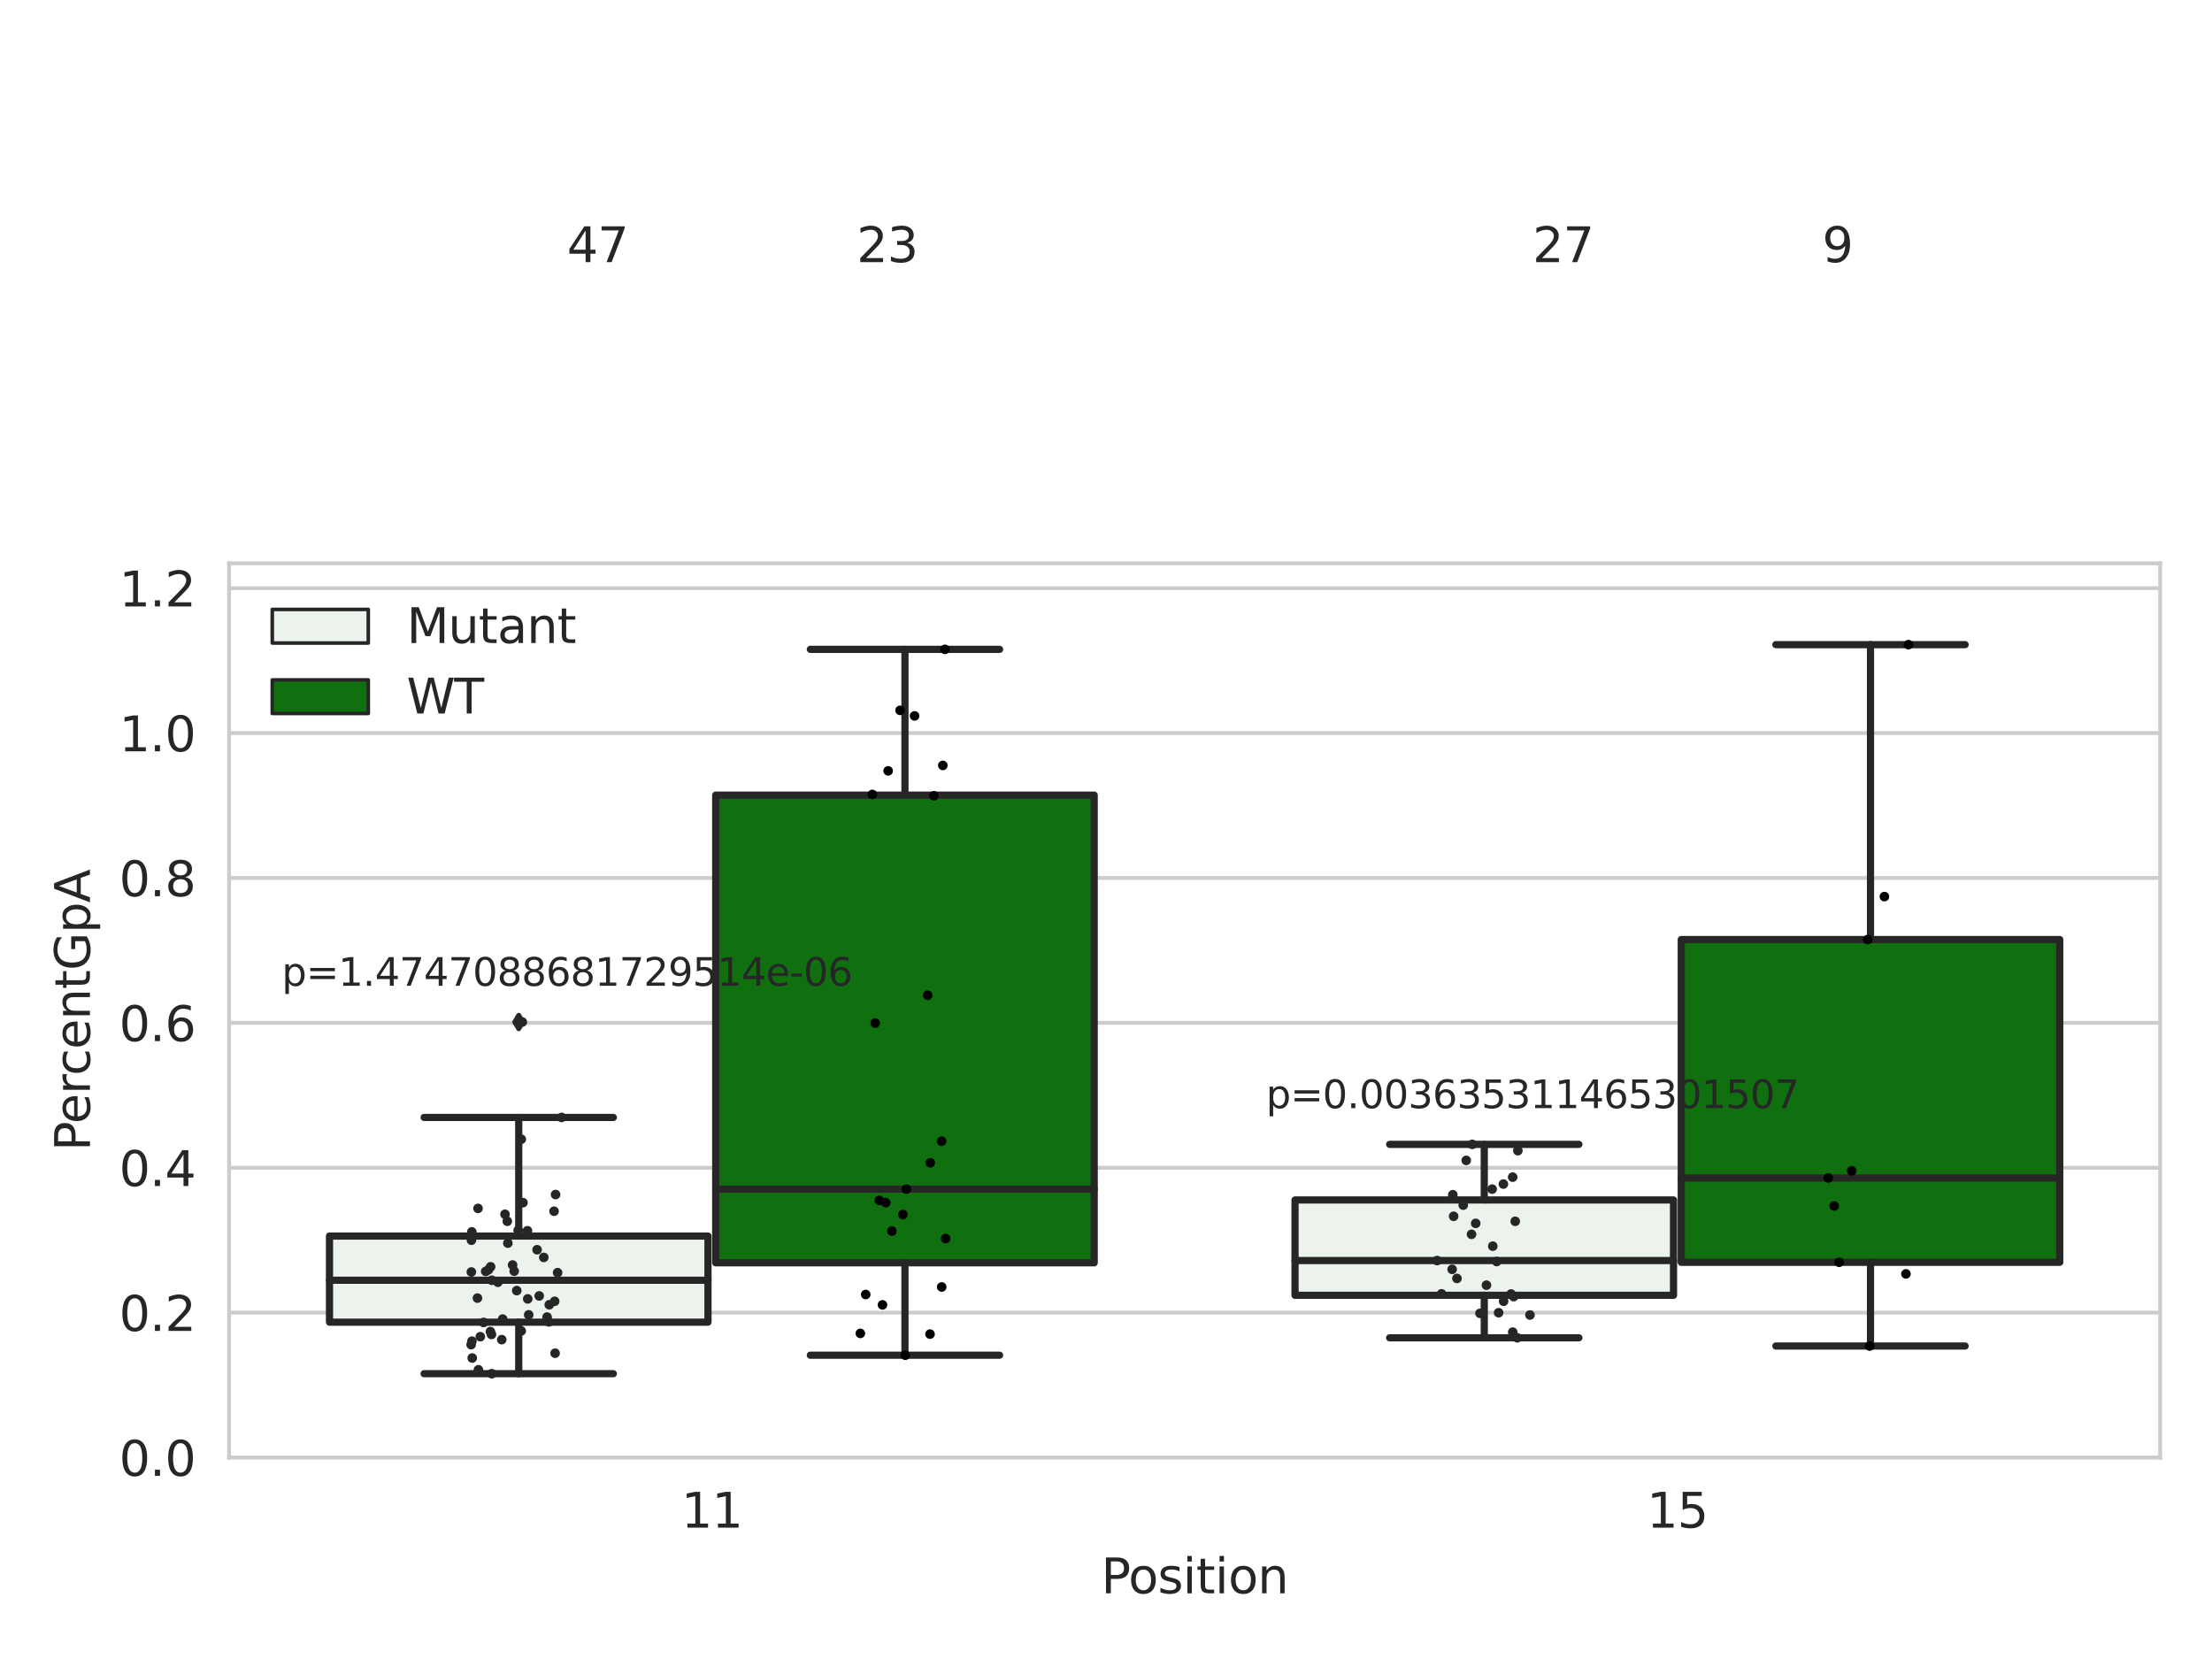 <?xml version="1.0" encoding="utf-8" standalone="no"?>
<!DOCTYPE svg PUBLIC "-//W3C//DTD SVG 1.1//EN"
  "http://www.w3.org/Graphics/SVG/1.1/DTD/svg11.dtd">
<svg xmlns:xlink="http://www.w3.org/1999/xlink" width="460.8pt" height="345.6pt" viewBox="0 0 460.8 345.6" xmlns="http://www.w3.org/2000/svg" version="1.1">
 <defs>
  <style type="text/css">*{stroke-linejoin: round; stroke-linecap: butt}</style>
 </defs>
 <g id="figure_1">
  <g id="patch_1">
   <path d="M 0 345.6 
L 460.8 345.6 
L 460.8 0 
L 0 0 
z
" style="fill: #ffffff"/>
  </g>
  <g id="axes_1">
   <g id="patch_2">
    <path d="M 47.72 303.64 
L 450 303.64 
L 450 117.356 
L 47.72 117.356 
z
" style="fill: #ffffff"/>
   </g>
   <g id="matplotlib.axis_1">
    <g id="xtick_1">
     <g id="text_1">
      <!-- 11 -->
      <g style="fill: #262626" transform="translate(141.928 318.238) scale(0.1 -0.1)">
       <defs>
        <path id="DejaVuSans-31" d="M 794 531 
L 1825 531 
L 1825 4091 
L 703 3866 
L 703 4441 
L 1819 4666 
L 2450 4666 
L 2450 531 
L 3481 531 
L 3481 0 
L 794 0 
L 794 531 
z
" transform="scale(0.016)"/>
       </defs>
       <use xlink:href="#DejaVuSans-31"/>
       <use xlink:href="#DejaVuSans-31" x="63.623"/>
      </g>
     </g>
    </g>
    <g id="xtick_2">
     <g id="text_2">
      <!-- 15 -->
      <g style="fill: #262626" transform="translate(343.067 318.238) scale(0.1 -0.1)">
       <defs>
        <path id="DejaVuSans-35" d="M 691 4666 
L 3169 4666 
L 3169 4134 
L 1269 4134 
L 1269 2991 
Q 1406 3038 1543 3061 
Q 1681 3084 1819 3084 
Q 2600 3084 3056 2656 
Q 3513 2228 3513 1497 
Q 3513 744 3044 326 
Q 2575 -91 1722 -91 
Q 1428 -91 1123 -41 
Q 819 9 494 109 
L 494 744 
Q 775 591 1075 516 
Q 1375 441 1709 441 
Q 2250 441 2565 725 
Q 2881 1009 2881 1497 
Q 2881 1984 2565 2268 
Q 2250 2553 1709 2553 
Q 1456 2553 1204 2497 
Q 953 2441 691 2322 
L 691 4666 
z
" transform="scale(0.016)"/>
       </defs>
       <use xlink:href="#DejaVuSans-31"/>
       <use xlink:href="#DejaVuSans-35" x="63.623"/>
      </g>
     </g>
    </g>
    <g id="text_3">
     <!-- Position -->
     <g style="fill: #262626" transform="translate(229.396 331.917) scale(0.1 -0.1)">
      <defs>
       <path id="DejaVuSans-50" d="M 1259 4147 
L 1259 2394 
L 2053 2394 
Q 2494 2394 2734 2622 
Q 2975 2850 2975 3272 
Q 2975 3691 2734 3919 
Q 2494 4147 2053 4147 
L 1259 4147 
z
M 628 4666 
L 2053 4666 
Q 2838 4666 3239 4311 
Q 3641 3956 3641 3272 
Q 3641 2581 3239 2228 
Q 2838 1875 2053 1875 
L 1259 1875 
L 1259 0 
L 628 0 
L 628 4666 
z
" transform="scale(0.016)"/>
       <path id="DejaVuSans-6f" d="M 1959 3097 
Q 1497 3097 1228 2736 
Q 959 2375 959 1747 
Q 959 1119 1226 758 
Q 1494 397 1959 397 
Q 2419 397 2687 759 
Q 2956 1122 2956 1747 
Q 2956 2369 2687 2733 
Q 2419 3097 1959 3097 
z
M 1959 3584 
Q 2709 3584 3137 3096 
Q 3566 2609 3566 1747 
Q 3566 888 3137 398 
Q 2709 -91 1959 -91 
Q 1206 -91 779 398 
Q 353 888 353 1747 
Q 353 2609 779 3096 
Q 1206 3584 1959 3584 
z
" transform="scale(0.016)"/>
       <path id="DejaVuSans-73" d="M 2834 3397 
L 2834 2853 
Q 2591 2978 2328 3040 
Q 2066 3103 1784 3103 
Q 1356 3103 1142 2972 
Q 928 2841 928 2578 
Q 928 2378 1081 2264 
Q 1234 2150 1697 2047 
L 1894 2003 
Q 2506 1872 2764 1633 
Q 3022 1394 3022 966 
Q 3022 478 2636 193 
Q 2250 -91 1575 -91 
Q 1294 -91 989 -36 
Q 684 19 347 128 
L 347 722 
Q 666 556 975 473 
Q 1284 391 1588 391 
Q 1994 391 2212 530 
Q 2431 669 2431 922 
Q 2431 1156 2273 1281 
Q 2116 1406 1581 1522 
L 1381 1569 
Q 847 1681 609 1914 
Q 372 2147 372 2553 
Q 372 3047 722 3315 
Q 1072 3584 1716 3584 
Q 2034 3584 2315 3537 
Q 2597 3491 2834 3397 
z
" transform="scale(0.016)"/>
       <path id="DejaVuSans-69" d="M 603 3500 
L 1178 3500 
L 1178 0 
L 603 0 
L 603 3500 
z
M 603 4863 
L 1178 4863 
L 1178 4134 
L 603 4134 
L 603 4863 
z
" transform="scale(0.016)"/>
       <path id="DejaVuSans-74" d="M 1172 4494 
L 1172 3500 
L 2356 3500 
L 2356 3053 
L 1172 3053 
L 1172 1153 
Q 1172 725 1289 603 
Q 1406 481 1766 481 
L 2356 481 
L 2356 0 
L 1766 0 
Q 1100 0 847 248 
Q 594 497 594 1153 
L 594 3053 
L 172 3053 
L 172 3500 
L 594 3500 
L 594 4494 
L 1172 4494 
z
" transform="scale(0.016)"/>
       <path id="DejaVuSans-6e" d="M 3513 2113 
L 3513 0 
L 2938 0 
L 2938 2094 
Q 2938 2591 2744 2837 
Q 2550 3084 2163 3084 
Q 1697 3084 1428 2787 
Q 1159 2491 1159 1978 
L 1159 0 
L 581 0 
L 581 3500 
L 1159 3500 
L 1159 2956 
Q 1366 3272 1645 3428 
Q 1925 3584 2291 3584 
Q 2894 3584 3203 3211 
Q 3513 2838 3513 2113 
z
" transform="scale(0.016)"/>
      </defs>
      <use xlink:href="#DejaVuSans-50"/>
      <use xlink:href="#DejaVuSans-6f" x="56.678"/>
      <use xlink:href="#DejaVuSans-73" x="117.859"/>
      <use xlink:href="#DejaVuSans-69" x="169.959"/>
      <use xlink:href="#DejaVuSans-74" x="197.742"/>
      <use xlink:href="#DejaVuSans-69" x="236.951"/>
      <use xlink:href="#DejaVuSans-6f" x="264.734"/>
      <use xlink:href="#DejaVuSans-6e" x="325.916"/>
     </g>
    </g>
   </g>
   <g id="matplotlib.axis_2">
    <g id="ytick_1">
     <g id="line2d_1">
      <path d="M 47.72 303.64 
L 450 303.64 
" clip-path="url(#p58e754c01a)" style="fill: none; stroke: #cccccc; stroke-width: 0.8; stroke-linecap: round"/>
     </g>
     <g id="text_4">
      <!-- 0.0 -->
      <g style="fill: #262626" transform="translate(24.817 307.439) scale(0.1 -0.1)">
       <defs>
        <path id="DejaVuSans-30" d="M 2034 4250 
Q 1547 4250 1301 3770 
Q 1056 3291 1056 2328 
Q 1056 1369 1301 889 
Q 1547 409 2034 409 
Q 2525 409 2770 889 
Q 3016 1369 3016 2328 
Q 3016 3291 2770 3770 
Q 2525 4250 2034 4250 
z
M 2034 4750 
Q 2819 4750 3233 4129 
Q 3647 3509 3647 2328 
Q 3647 1150 3233 529 
Q 2819 -91 2034 -91 
Q 1250 -91 836 529 
Q 422 1150 422 2328 
Q 422 3509 836 4129 
Q 1250 4750 2034 4750 
z
" transform="scale(0.016)"/>
        <path id="DejaVuSans-2e" d="M 684 794 
L 1344 794 
L 1344 0 
L 684 0 
L 684 794 
z
" transform="scale(0.016)"/>
       </defs>
       <use xlink:href="#DejaVuSans-30"/>
       <use xlink:href="#DejaVuSans-2e" x="63.623"/>
       <use xlink:href="#DejaVuSans-30" x="95.41"/>
      </g>
     </g>
    </g>
    <g id="ytick_2">
     <g id="line2d_2">
      <path d="M 47.72 273.455 
L 450 273.455 
" clip-path="url(#p58e754c01a)" style="fill: none; stroke: #cccccc; stroke-width: 0.8; stroke-linecap: round"/>
     </g>
     <g id="text_5">
      <!-- 0.2 -->
      <g style="fill: #262626" transform="translate(24.817 277.254) scale(0.1 -0.1)">
       <defs>
        <path id="DejaVuSans-32" d="M 1228 531 
L 3431 531 
L 3431 0 
L 469 0 
L 469 531 
Q 828 903 1448 1529 
Q 2069 2156 2228 2338 
Q 2531 2678 2651 2914 
Q 2772 3150 2772 3378 
Q 2772 3750 2511 3984 
Q 2250 4219 1831 4219 
Q 1534 4219 1204 4116 
Q 875 4013 500 3803 
L 500 4441 
Q 881 4594 1212 4672 
Q 1544 4750 1819 4750 
Q 2544 4750 2975 4387 
Q 3406 4025 3406 3419 
Q 3406 3131 3298 2873 
Q 3191 2616 2906 2266 
Q 2828 2175 2409 1742 
Q 1991 1309 1228 531 
z
" transform="scale(0.016)"/>
       </defs>
       <use xlink:href="#DejaVuSans-30"/>
       <use xlink:href="#DejaVuSans-2e" x="63.623"/>
       <use xlink:href="#DejaVuSans-32" x="95.41"/>
      </g>
     </g>
    </g>
    <g id="ytick_3">
     <g id="line2d_3">
      <path d="M 47.72 243.269 
L 450 243.269 
" clip-path="url(#p58e754c01a)" style="fill: none; stroke: #cccccc; stroke-width: 0.8; stroke-linecap: round"/>
     </g>
     <g id="text_6">
      <!-- 0.4 -->
      <g style="fill: #262626" transform="translate(24.817 247.069) scale(0.1 -0.1)">
       <defs>
        <path id="DejaVuSans-34" d="M 2419 4116 
L 825 1625 
L 2419 1625 
L 2419 4116 
z
M 2253 4666 
L 3047 4666 
L 3047 1625 
L 3713 1625 
L 3713 1100 
L 3047 1100 
L 3047 0 
L 2419 0 
L 2419 1100 
L 313 1100 
L 313 1709 
L 2253 4666 
z
" transform="scale(0.016)"/>
       </defs>
       <use xlink:href="#DejaVuSans-30"/>
       <use xlink:href="#DejaVuSans-2e" x="63.623"/>
       <use xlink:href="#DejaVuSans-34" x="95.41"/>
      </g>
     </g>
    </g>
    <g id="ytick_4">
     <g id="line2d_4">
      <path d="M 47.72 213.084 
L 450 213.084 
" clip-path="url(#p58e754c01a)" style="fill: none; stroke: #cccccc; stroke-width: 0.8; stroke-linecap: round"/>
     </g>
     <g id="text_7">
      <!-- 0.6 -->
      <g style="fill: #262626" transform="translate(24.817 216.883) scale(0.1 -0.1)">
       <defs>
        <path id="DejaVuSans-36" d="M 2113 2584 
Q 1688 2584 1439 2293 
Q 1191 2003 1191 1497 
Q 1191 994 1439 701 
Q 1688 409 2113 409 
Q 2538 409 2786 701 
Q 3034 994 3034 1497 
Q 3034 2003 2786 2293 
Q 2538 2584 2113 2584 
z
M 3366 4563 
L 3366 3988 
Q 3128 4100 2886 4159 
Q 2644 4219 2406 4219 
Q 1781 4219 1451 3797 
Q 1122 3375 1075 2522 
Q 1259 2794 1537 2939 
Q 1816 3084 2150 3084 
Q 2853 3084 3261 2657 
Q 3669 2231 3669 1497 
Q 3669 778 3244 343 
Q 2819 -91 2113 -91 
Q 1303 -91 875 529 
Q 447 1150 447 2328 
Q 447 3434 972 4092 
Q 1497 4750 2381 4750 
Q 2619 4750 2861 4703 
Q 3103 4656 3366 4563 
z
" transform="scale(0.016)"/>
       </defs>
       <use xlink:href="#DejaVuSans-30"/>
       <use xlink:href="#DejaVuSans-2e" x="63.623"/>
       <use xlink:href="#DejaVuSans-36" x="95.41"/>
      </g>
     </g>
    </g>
    <g id="ytick_5">
     <g id="line2d_5">
      <path d="M 47.72 182.899 
L 450 182.899 
" clip-path="url(#p58e754c01a)" style="fill: none; stroke: #cccccc; stroke-width: 0.8; stroke-linecap: round"/>
     </g>
     <g id="text_8">
      <!-- 0.8 -->
      <g style="fill: #262626" transform="translate(24.817 186.698) scale(0.1 -0.1)">
       <defs>
        <path id="DejaVuSans-38" d="M 2034 2216 
Q 1584 2216 1326 1975 
Q 1069 1734 1069 1313 
Q 1069 891 1326 650 
Q 1584 409 2034 409 
Q 2484 409 2743 651 
Q 3003 894 3003 1313 
Q 3003 1734 2745 1975 
Q 2488 2216 2034 2216 
z
M 1403 2484 
Q 997 2584 770 2862 
Q 544 3141 544 3541 
Q 544 4100 942 4425 
Q 1341 4750 2034 4750 
Q 2731 4750 3128 4425 
Q 3525 4100 3525 3541 
Q 3525 3141 3298 2862 
Q 3072 2584 2669 2484 
Q 3125 2378 3379 2068 
Q 3634 1759 3634 1313 
Q 3634 634 3220 271 
Q 2806 -91 2034 -91 
Q 1263 -91 848 271 
Q 434 634 434 1313 
Q 434 1759 690 2068 
Q 947 2378 1403 2484 
z
M 1172 3481 
Q 1172 3119 1398 2916 
Q 1625 2713 2034 2713 
Q 2441 2713 2670 2916 
Q 2900 3119 2900 3481 
Q 2900 3844 2670 4047 
Q 2441 4250 2034 4250 
Q 1625 4250 1398 4047 
Q 1172 3844 1172 3481 
z
" transform="scale(0.016)"/>
       </defs>
       <use xlink:href="#DejaVuSans-30"/>
       <use xlink:href="#DejaVuSans-2e" x="63.623"/>
       <use xlink:href="#DejaVuSans-38" x="95.41"/>
      </g>
     </g>
    </g>
    <g id="ytick_6">
     <g id="line2d_6">
      <path d="M 47.72 152.713 
L 450 152.713 
" clip-path="url(#p58e754c01a)" style="fill: none; stroke: #cccccc; stroke-width: 0.8; stroke-linecap: round"/>
     </g>
     <g id="text_9">
      <!-- 1.0 -->
      <g style="fill: #262626" transform="translate(24.817 156.513) scale(0.1 -0.1)">
       <use xlink:href="#DejaVuSans-31"/>
       <use xlink:href="#DejaVuSans-2e" x="63.623"/>
       <use xlink:href="#DejaVuSans-30" x="95.41"/>
      </g>
     </g>
    </g>
    <g id="ytick_7">
     <g id="line2d_7">
      <path d="M 47.72 122.528 
L 450 122.528 
" clip-path="url(#p58e754c01a)" style="fill: none; stroke: #cccccc; stroke-width: 0.8; stroke-linecap: round"/>
     </g>
     <g id="text_10">
      <!-- 1.2 -->
      <g style="fill: #262626" transform="translate(24.817 126.327) scale(0.1 -0.1)">
       <use xlink:href="#DejaVuSans-31"/>
       <use xlink:href="#DejaVuSans-2e" x="63.623"/>
       <use xlink:href="#DejaVuSans-32" x="95.41"/>
      </g>
     </g>
    </g>
    <g id="text_11">
     <!-- PercentGpA -->
     <g style="fill: #262626" transform="translate(18.737 239.775) rotate(-90) scale(0.1 -0.1)">
      <defs>
       <path id="DejaVuSans-65" d="M 3597 1894 
L 3597 1613 
L 953 1613 
Q 991 1019 1311 708 
Q 1631 397 2203 397 
Q 2534 397 2845 478 
Q 3156 559 3463 722 
L 3463 178 
Q 3153 47 2828 -22 
Q 2503 -91 2169 -91 
Q 1331 -91 842 396 
Q 353 884 353 1716 
Q 353 2575 817 3079 
Q 1281 3584 2069 3584 
Q 2775 3584 3186 3129 
Q 3597 2675 3597 1894 
z
M 3022 2063 
Q 3016 2534 2758 2815 
Q 2500 3097 2075 3097 
Q 1594 3097 1305 2825 
Q 1016 2553 972 2059 
L 3022 2063 
z
" transform="scale(0.016)"/>
       <path id="DejaVuSans-72" d="M 2631 2963 
Q 2534 3019 2420 3045 
Q 2306 3072 2169 3072 
Q 1681 3072 1420 2755 
Q 1159 2438 1159 1844 
L 1159 0 
L 581 0 
L 581 3500 
L 1159 3500 
L 1159 2956 
Q 1341 3275 1631 3429 
Q 1922 3584 2338 3584 
Q 2397 3584 2469 3576 
Q 2541 3569 2628 3553 
L 2631 2963 
z
" transform="scale(0.016)"/>
       <path id="DejaVuSans-63" d="M 3122 3366 
L 3122 2828 
Q 2878 2963 2633 3030 
Q 2388 3097 2138 3097 
Q 1578 3097 1268 2742 
Q 959 2388 959 1747 
Q 959 1106 1268 751 
Q 1578 397 2138 397 
Q 2388 397 2633 464 
Q 2878 531 3122 666 
L 3122 134 
Q 2881 22 2623 -34 
Q 2366 -91 2075 -91 
Q 1284 -91 818 406 
Q 353 903 353 1747 
Q 353 2603 823 3093 
Q 1294 3584 2113 3584 
Q 2378 3584 2631 3529 
Q 2884 3475 3122 3366 
z
" transform="scale(0.016)"/>
       <path id="DejaVuSans-47" d="M 3809 666 
L 3809 1919 
L 2778 1919 
L 2778 2438 
L 4434 2438 
L 4434 434 
Q 4069 175 3628 42 
Q 3188 -91 2688 -91 
Q 1594 -91 976 548 
Q 359 1188 359 2328 
Q 359 3472 976 4111 
Q 1594 4750 2688 4750 
Q 3144 4750 3555 4637 
Q 3966 4525 4313 4306 
L 4313 3634 
Q 3963 3931 3569 4081 
Q 3175 4231 2741 4231 
Q 1884 4231 1454 3753 
Q 1025 3275 1025 2328 
Q 1025 1384 1454 906 
Q 1884 428 2741 428 
Q 3075 428 3337 486 
Q 3600 544 3809 666 
z
" transform="scale(0.016)"/>
       <path id="DejaVuSans-70" d="M 1159 525 
L 1159 -1331 
L 581 -1331 
L 581 3500 
L 1159 3500 
L 1159 2969 
Q 1341 3281 1617 3432 
Q 1894 3584 2278 3584 
Q 2916 3584 3314 3078 
Q 3713 2572 3713 1747 
Q 3713 922 3314 415 
Q 2916 -91 2278 -91 
Q 1894 -91 1617 61 
Q 1341 213 1159 525 
z
M 3116 1747 
Q 3116 2381 2855 2742 
Q 2594 3103 2138 3103 
Q 1681 3103 1420 2742 
Q 1159 2381 1159 1747 
Q 1159 1113 1420 752 
Q 1681 391 2138 391 
Q 2594 391 2855 752 
Q 3116 1113 3116 1747 
z
" transform="scale(0.016)"/>
       <path id="DejaVuSans-41" d="M 2188 4044 
L 1331 1722 
L 3047 1722 
L 2188 4044 
z
M 1831 4666 
L 2547 4666 
L 4325 0 
L 3669 0 
L 3244 1197 
L 1141 1197 
L 716 0 
L 50 0 
L 1831 4666 
z
" transform="scale(0.016)"/>
      </defs>
      <use xlink:href="#DejaVuSans-50"/>
      <use xlink:href="#DejaVuSans-65" x="56.678"/>
      <use xlink:href="#DejaVuSans-72" x="118.201"/>
      <use xlink:href="#DejaVuSans-63" x="157.064"/>
      <use xlink:href="#DejaVuSans-65" x="212.045"/>
      <use xlink:href="#DejaVuSans-6e" x="273.568"/>
      <use xlink:href="#DejaVuSans-74" x="336.947"/>
      <use xlink:href="#DejaVuSans-47" x="376.156"/>
      <use xlink:href="#DejaVuSans-70" x="453.646"/>
      <use xlink:href="#DejaVuSans-41" x="517.123"/>
     </g>
    </g>
   </g>
   <g id="patch_3">
    <path d="M 68.639 275.43 
L 147.485 275.43 
L 147.485 257.492 
L 68.639 257.492 
L 68.639 275.43 
z
" clip-path="url(#p58e754c01a)" style="fill: #ecf2ec; stroke: #262626; stroke-width: 1.5; stroke-linejoin: miter"/>
   </g>
   <g id="patch_4">
    <path d="M 149.095 263.061 
L 227.941 263.061 
L 227.941 165.639 
L 149.095 165.639 
L 149.095 263.061 
z
" clip-path="url(#p58e754c01a)" style="fill: #107010; stroke: #262626; stroke-width: 1.5; stroke-linejoin: miter"/>
   </g>
   <g id="patch_5">
    <path d="M 269.779 269.836 
L 348.625 269.836 
L 348.625 249.971 
L 269.779 249.971 
L 269.779 269.836 
z
" clip-path="url(#p58e754c01a)" style="fill: #ecf2ec; stroke: #262626; stroke-width: 1.5; stroke-linejoin: miter"/>
   </g>
   <g id="patch_6">
    <path d="M 350.235 262.959 
L 429.081 262.959 
L 429.081 195.723 
L 350.235 195.723 
L 350.235 262.959 
z
" clip-path="url(#p58e754c01a)" style="fill: #107010; stroke: #262626; stroke-width: 1.5; stroke-linejoin: miter"/>
   </g>
   <g id="patch_7">
    <path d="M 148.29 303.64 
L 148.29 303.64 
L 148.29 303.64 
L 148.29 303.64 
z
" clip-path="url(#p58e754c01a)" style="fill: #ecf2ec; stroke: #262626; stroke-width: 0.75; stroke-linejoin: miter"/>
   </g>
   <g id="patch_8">
    <path d="M 148.29 303.64 
L 148.29 303.64 
L 148.29 303.64 
L 148.29 303.64 
z
" clip-path="url(#p58e754c01a)" style="fill: #107010; stroke: #262626; stroke-width: 0.75; stroke-linejoin: miter"/>
   </g>
   <g id="PathCollection_1"/>
   <g id="PathCollection_2"/>
   <g id="line2d_8">
    <path d="M 108.062 275.43 
L 108.062 286.168 
" clip-path="url(#p58e754c01a)" style="fill: none; stroke: #262626; stroke-width: 1.5; stroke-linecap: round"/>
   </g>
   <g id="line2d_9">
    <path d="M 108.062 257.492 
L 108.062 232.783 
" clip-path="url(#p58e754c01a)" style="fill: none; stroke: #262626; stroke-width: 1.5; stroke-linecap: round"/>
   </g>
   <g id="line2d_10">
    <path d="M 88.35 286.168 
L 127.774 286.168 
" clip-path="url(#p58e754c01a)" style="fill: none; stroke: #262626; stroke-width: 1.5; stroke-linecap: round"/>
   </g>
   <g id="line2d_11">
    <path d="M 88.35 232.783 
L 127.774 232.783 
" clip-path="url(#p58e754c01a)" style="fill: none; stroke: #262626; stroke-width: 1.5; stroke-linecap: round"/>
   </g>
   <g id="line2d_12">
    <defs>
     <path id="mcc44bff1f0" d="M -0 1.414 
L 0.849 0 
L 0 -1.414 
L -0.849 -0 
z
" style="stroke: #262626; stroke-linejoin: miter"/>
    </defs>
    <g clip-path="url(#p58e754c01a)">
     <use xlink:href="#mcc44bff1f0" x="108.062" y="212.908" style="fill: #262626; stroke: #262626; stroke-linejoin: miter"/>
    </g>
   </g>
   <g id="line2d_13">
    <path d="M 188.518 263.061 
L 188.518 282.315 
" clip-path="url(#p58e754c01a)" style="fill: none; stroke: #262626; stroke-width: 1.5; stroke-linecap: round"/>
   </g>
   <g id="line2d_14">
    <path d="M 188.518 165.639 
L 188.518 135.273 
" clip-path="url(#p58e754c01a)" style="fill: none; stroke: #262626; stroke-width: 1.5; stroke-linecap: round"/>
   </g>
   <g id="line2d_15">
    <path d="M 168.806 282.315 
L 208.23 282.315 
" clip-path="url(#p58e754c01a)" style="fill: none; stroke: #262626; stroke-width: 1.5; stroke-linecap: round"/>
   </g>
   <g id="line2d_16">
    <path d="M 168.806 135.273 
L 208.23 135.273 
" clip-path="url(#p58e754c01a)" style="fill: none; stroke: #262626; stroke-width: 1.5; stroke-linecap: round"/>
   </g>
   <g id="line2d_17"/>
   <g id="line2d_18">
    <path d="M 309.202 269.836 
L 309.202 278.688 
" clip-path="url(#p58e754c01a)" style="fill: none; stroke: #262626; stroke-width: 1.5; stroke-linecap: round"/>
   </g>
   <g id="line2d_19">
    <path d="M 309.202 249.971 
L 309.202 238.393 
" clip-path="url(#p58e754c01a)" style="fill: none; stroke: #262626; stroke-width: 1.5; stroke-linecap: round"/>
   </g>
   <g id="line2d_20">
    <path d="M 289.49 278.688 
L 328.914 278.688 
" clip-path="url(#p58e754c01a)" style="fill: none; stroke: #262626; stroke-width: 1.5; stroke-linecap: round"/>
   </g>
   <g id="line2d_21">
    <path d="M 289.49 238.393 
L 328.914 238.393 
" clip-path="url(#p58e754c01a)" style="fill: none; stroke: #262626; stroke-width: 1.5; stroke-linecap: round"/>
   </g>
   <g id="line2d_22"/>
   <g id="line2d_23">
    <path d="M 389.658 262.959 
L 389.658 280.398 
" clip-path="url(#p58e754c01a)" style="fill: none; stroke: #262626; stroke-width: 1.5; stroke-linecap: round"/>
   </g>
   <g id="line2d_24">
    <path d="M 389.658 195.723 
L 389.658 134.291 
" clip-path="url(#p58e754c01a)" style="fill: none; stroke: #262626; stroke-width: 1.5; stroke-linecap: round"/>
   </g>
   <g id="line2d_25">
    <path d="M 369.946 280.398 
L 409.37 280.398 
" clip-path="url(#p58e754c01a)" style="fill: none; stroke: #262626; stroke-width: 1.5; stroke-linecap: round"/>
   </g>
   <g id="line2d_26">
    <path d="M 369.946 134.291 
L 409.37 134.291 
" clip-path="url(#p58e754c01a)" style="fill: none; stroke: #262626; stroke-width: 1.5; stroke-linecap: round"/>
   </g>
   <g id="line2d_27"/>
   <g id="line2d_28">
    <path d="M 68.639 266.704 
L 147.485 266.704 
" clip-path="url(#p58e754c01a)" style="fill: none; stroke: #262626; stroke-width: 1.5; stroke-linecap: round"/>
   </g>
   <g id="line2d_29">
    <path d="M 149.095 247.715 
L 227.941 247.715 
" clip-path="url(#p58e754c01a)" style="fill: none; stroke: #262626; stroke-width: 1.5; stroke-linecap: round"/>
   </g>
   <g id="line2d_30">
    <path d="M 269.779 262.6 
L 348.625 262.6 
" clip-path="url(#p58e754c01a)" style="fill: none; stroke: #262626; stroke-width: 1.5; stroke-linecap: round"/>
   </g>
   <g id="line2d_31">
    <path d="M 350.235 245.401 
L 429.081 245.401 
" clip-path="url(#p58e754c01a)" style="fill: none; stroke: #262626; stroke-width: 1.5; stroke-linecap: round"/>
   </g>
   <g id="patch_9">
    <path d="M 47.72 303.64 
L 47.72 117.356 
" style="fill: none; stroke: #cccccc; stroke-width: 0.8; stroke-linejoin: miter; stroke-linecap: square"/>
   </g>
   <g id="patch_10">
    <path d="M 450 303.64 
L 450 117.356 
" style="fill: none; stroke: #cccccc; stroke-width: 0.8; stroke-linejoin: miter; stroke-linecap: square"/>
   </g>
   <g id="patch_11">
    <path d="M 47.72 303.64 
L 450 303.64 
" style="fill: none; stroke: #cccccc; stroke-width: 0.8; stroke-linejoin: miter; stroke-linecap: square"/>
   </g>
   <g id="patch_12">
    <path d="M 47.72 117.356 
L 450 117.356 
" style="fill: none; stroke: #cccccc; stroke-width: 0.8; stroke-linejoin: miter; stroke-linecap: square"/>
   </g>
   <g id="PathCollection_3">
    <defs>
     <path id="C0_0_56dd6e6ab0" d="M 0 1 
C 0.265 1 0.52 0.895 0.707 0.707 
C 0.895 0.52 1 0.265 1 -0 
C 1 -0.265 0.895 -0.52 0.707 -0.707 
C 0.52 -0.895 0.265 -1 0 -1 
C -0.265 -1 -0.52 -0.895 -0.707 -0.707 
C -0.895 -0.52 -1 -0.265 -1 0 
C -1 0.265 -0.895 0.52 -0.707 0.707 
C -0.52 0.895 -0.265 1 0 1 
z
"/>
    </defs>
    <g clip-path="url(#p58e754c01a)">
     <use xlink:href="#C0_0_56dd6e6ab0" x="102.157" y="277.386" style="fill: #262626"/>
    </g>
    <g clip-path="url(#p58e754c01a)">
     <use xlink:href="#C0_0_56dd6e6ab0" x="98.375" y="282.899" style="fill: #262626"/>
    </g>
    <g clip-path="url(#p58e754c01a)">
     <use xlink:href="#C0_0_56dd6e6ab0" x="99.459" y="270.416" style="fill: #262626"/>
    </g>
    <g clip-path="url(#p58e754c01a)">
     <use xlink:href="#C0_0_56dd6e6ab0" x="107.651" y="268.859" style="fill: #262626"/>
    </g>
    <g clip-path="url(#p58e754c01a)">
     <use xlink:href="#C0_0_56dd6e6ab0" x="101.185" y="264.854" style="fill: #262626"/>
    </g>
    <g clip-path="url(#p58e754c01a)">
     <use xlink:href="#C0_0_56dd6e6ab0" x="98.217" y="258.359" style="fill: #262626"/>
    </g>
    <g clip-path="url(#p58e754c01a)">
     <use xlink:href="#C0_0_56dd6e6ab0" x="98.315" y="279.393" style="fill: #262626"/>
    </g>
    <g clip-path="url(#p58e754c01a)">
     <use xlink:href="#C0_0_56dd6e6ab0" x="105.681" y="254.414" style="fill: #262626"/>
    </g>
    <g clip-path="url(#p58e754c01a)">
     <use xlink:href="#C0_0_56dd6e6ab0" x="116.159" y="265.122" style="fill: #262626"/>
    </g>
    <g clip-path="url(#p58e754c01a)">
     <use xlink:href="#C0_0_56dd6e6ab0" x="99.662" y="285.353" style="fill: #262626"/>
    </g>
    <g clip-path="url(#p58e754c01a)">
     <use xlink:href="#C0_0_56dd6e6ab0" x="115.739" y="248.846" style="fill: #262626"/>
    </g>
    <g clip-path="url(#p58e754c01a)">
     <use xlink:href="#C0_0_56dd6e6ab0" x="107.117" y="264.803" style="fill: #262626"/>
    </g>
    <g clip-path="url(#p58e754c01a)">
     <use xlink:href="#C0_0_56dd6e6ab0" x="115.636" y="281.901" style="fill: #262626"/>
    </g>
    <g clip-path="url(#p58e754c01a)">
     <use xlink:href="#C0_0_56dd6e6ab0" x="108.579" y="277.259" style="fill: #262626"/>
    </g>
    <g clip-path="url(#p58e754c01a)">
     <use xlink:href="#C0_0_56dd6e6ab0" x="102.205" y="263.892" style="fill: #262626"/>
    </g>
    <g clip-path="url(#p58e754c01a)">
     <use xlink:href="#C0_0_56dd6e6ab0" x="104.521" y="279.069" style="fill: #262626"/>
    </g>
    <g clip-path="url(#p58e754c01a)">
     <use xlink:href="#C0_0_56dd6e6ab0" x="115.422" y="252.322" style="fill: #262626"/>
    </g>
    <g clip-path="url(#p58e754c01a)">
     <use xlink:href="#C0_0_56dd6e6ab0" x="112.327" y="269.963" style="fill: #262626"/>
    </g>
    <g clip-path="url(#p58e754c01a)">
     <use xlink:href="#C0_0_56dd6e6ab0" x="109.936" y="270.585" style="fill: #262626"/>
    </g>
    <g clip-path="url(#p58e754c01a)">
     <use xlink:href="#C0_0_56dd6e6ab0" x="100.751" y="275.487" style="fill: #262626"/>
    </g>
    <g clip-path="url(#p58e754c01a)">
     <use xlink:href="#C0_0_56dd6e6ab0" x="107.946" y="256.294" style="fill: #262626"/>
    </g>
    <g clip-path="url(#p58e754c01a)">
     <use xlink:href="#C0_0_56dd6e6ab0" x="114.424" y="271.803" style="fill: #262626"/>
    </g>
    <g clip-path="url(#p58e754c01a)">
     <use xlink:href="#C0_0_56dd6e6ab0" x="113.97" y="274.369" style="fill: #262626"/>
    </g>
    <g clip-path="url(#p58e754c01a)">
     <use xlink:href="#C0_0_56dd6e6ab0" x="99.581" y="251.734" style="fill: #262626"/>
    </g>
    <g clip-path="url(#p58e754c01a)">
     <use xlink:href="#C0_0_56dd6e6ab0" x="102.387" y="277.993" style="fill: #262626"/>
    </g>
    <g clip-path="url(#p58e754c01a)">
     <use xlink:href="#C0_0_56dd6e6ab0" x="98.294" y="256.625" style="fill: #262626"/>
    </g>
    <g clip-path="url(#p58e754c01a)">
     <use xlink:href="#C0_0_56dd6e6ab0" x="111.889" y="260.344" style="fill: #262626"/>
    </g>
    <g clip-path="url(#p58e754c01a)">
     <use xlink:href="#C0_0_56dd6e6ab0" x="101.757" y="264.521" style="fill: #262626"/>
    </g>
    <g clip-path="url(#p58e754c01a)">
     <use xlink:href="#C0_0_56dd6e6ab0" x="100.06" y="278.457" style="fill: #262626"/>
    </g>
    <g clip-path="url(#p58e754c01a)">
     <use xlink:href="#C0_0_56dd6e6ab0" x="106.779" y="263.519" style="fill: #262626"/>
    </g>
    <g clip-path="url(#p58e754c01a)">
     <use xlink:href="#C0_0_56dd6e6ab0" x="98.19" y="264.978" style="fill: #262626"/>
    </g>
    <g clip-path="url(#p58e754c01a)">
     <use xlink:href="#C0_0_56dd6e6ab0" x="108.947" y="250.54" style="fill: #262626"/>
    </g>
    <g clip-path="url(#p58e754c01a)">
     <use xlink:href="#C0_0_56dd6e6ab0" x="103.726" y="267.115" style="fill: #262626"/>
    </g>
    <g clip-path="url(#p58e754c01a)">
     <use xlink:href="#C0_0_56dd6e6ab0" x="105.797" y="258.97" style="fill: #262626"/>
    </g>
    <g clip-path="url(#p58e754c01a)">
     <use xlink:href="#C0_0_56dd6e6ab0" x="113.277" y="261.941" style="fill: #262626"/>
    </g>
    <g clip-path="url(#p58e754c01a)">
     <use xlink:href="#C0_0_56dd6e6ab0" x="104.718" y="274.784" style="fill: #262626"/>
    </g>
    <g clip-path="url(#p58e754c01a)">
     <use xlink:href="#C0_0_56dd6e6ab0" x="116.979" y="232.783" style="fill: #262626"/>
    </g>
    <g clip-path="url(#p58e754c01a)">
     <use xlink:href="#C0_0_56dd6e6ab0" x="102.436" y="286.168" style="fill: #262626"/>
    </g>
    <g clip-path="url(#p58e754c01a)">
     <use xlink:href="#C0_0_56dd6e6ab0" x="98.145" y="280.118" style="fill: #262626"/>
    </g>
    <g clip-path="url(#p58e754c01a)">
     <use xlink:href="#C0_0_56dd6e6ab0" x="108.81" y="212.908" style="fill: #262626"/>
    </g>
    <g clip-path="url(#p58e754c01a)">
     <use xlink:href="#C0_0_56dd6e6ab0" x="105.199" y="252.953" style="fill: #262626"/>
    </g>
    <g clip-path="url(#p58e754c01a)">
     <use xlink:href="#C0_0_56dd6e6ab0" x="110.137" y="273.903" style="fill: #262626"/>
    </g>
    <g clip-path="url(#p58e754c01a)">
     <use xlink:href="#C0_0_56dd6e6ab0" x="108.594" y="237.324" style="fill: #262626"/>
    </g>
    <g clip-path="url(#p58e754c01a)">
     <use xlink:href="#C0_0_56dd6e6ab0" x="102.446" y="266.704" style="fill: #262626"/>
    </g>
    <g clip-path="url(#p58e754c01a)">
     <use xlink:href="#C0_0_56dd6e6ab0" x="115.545" y="271.084" style="fill: #262626"/>
    </g>
    <g clip-path="url(#p58e754c01a)">
     <use xlink:href="#C0_0_56dd6e6ab0" x="109.879" y="256.388" style="fill: #262626"/>
    </g>
    <g clip-path="url(#p58e754c01a)">
     <use xlink:href="#C0_0_56dd6e6ab0" x="114.351" y="275.373" style="fill: #262626"/>
    </g>
   </g>
   <g id="PathCollection_4">
    <defs>
     <path id="C1_0_0280fa8155" d="M 0 1 
C 0.265 1 0.52 0.895 0.707 0.707 
C 0.895 0.52 1 0.265 1 -0 
C 1 -0.265 0.895 -0.52 0.707 -0.707 
C 0.52 -0.895 0.265 -1 0 -1 
C -0.265 -1 -0.52 -0.895 -0.707 -0.707 
C -0.895 -0.52 -1 -0.265 -1 0 
C -1 0.265 -0.895 0.52 -0.707 0.707 
C -0.52 0.895 -0.265 1 0 1 
z
"/>
    </defs>
    <g clip-path="url(#p58e754c01a)">
     <use xlink:href="#C1_0_0280fa8155" x="193.739" y="277.919"/>
    </g>
    <g clip-path="url(#p58e754c01a)">
     <use xlink:href="#C1_0_0280fa8155" x="196.158" y="237.737"/>
    </g>
    <g clip-path="url(#p58e754c01a)">
     <use xlink:href="#C1_0_0280fa8155" x="184.534" y="250.527"/>
    </g>
    <g clip-path="url(#p58e754c01a)">
     <use xlink:href="#C1_0_0280fa8155" x="182.325" y="213.142"/>
    </g>
    <g clip-path="url(#p58e754c01a)">
     <use xlink:href="#C1_0_0280fa8155" x="180.346" y="269.669"/>
    </g>
    <g clip-path="url(#p58e754c01a)">
     <use xlink:href="#C1_0_0280fa8155" x="193.26" y="207.325"/>
    </g>
    <g clip-path="url(#p58e754c01a)">
     <use xlink:href="#C1_0_0280fa8155" x="188.795" y="247.715"/>
    </g>
    <g clip-path="url(#p58e754c01a)">
     <use xlink:href="#C1_0_0280fa8155" x="188.588" y="282.315"/>
    </g>
    <g clip-path="url(#p58e754c01a)">
     <use xlink:href="#C1_0_0280fa8155" x="183.84" y="271.827"/>
    </g>
    <g clip-path="url(#p58e754c01a)">
     <use xlink:href="#C1_0_0280fa8155" x="196.408" y="159.451"/>
    </g>
    <g clip-path="url(#p58e754c01a)">
     <use xlink:href="#C1_0_0280fa8155" x="188.101" y="253.011"/>
    </g>
    <g clip-path="url(#p58e754c01a)">
     <use xlink:href="#C1_0_0280fa8155" x="181.725" y="165.499"/>
    </g>
    <g clip-path="url(#p58e754c01a)">
     <use xlink:href="#C1_0_0280fa8155" x="185.016" y="160.585"/>
    </g>
    <g clip-path="url(#p58e754c01a)">
     <use xlink:href="#C1_0_0280fa8155" x="187.503" y="147.979"/>
    </g>
    <g clip-path="url(#p58e754c01a)">
     <use xlink:href="#C1_0_0280fa8155" x="196.854" y="135.273"/>
    </g>
    <g clip-path="url(#p58e754c01a)">
     <use xlink:href="#C1_0_0280fa8155" x="196.991" y="258.021"/>
    </g>
    <g clip-path="url(#p58e754c01a)">
     <use xlink:href="#C1_0_0280fa8155" x="193.794" y="242.23"/>
    </g>
    <g clip-path="url(#p58e754c01a)">
     <use xlink:href="#C1_0_0280fa8155" x="196.174" y="268.102"/>
    </g>
    <g clip-path="url(#p58e754c01a)">
     <use xlink:href="#C1_0_0280fa8155" x="185.8" y="256.462"/>
    </g>
    <g clip-path="url(#p58e754c01a)">
     <use xlink:href="#C1_0_0280fa8155" x="183.175" y="250.065"/>
    </g>
    <g clip-path="url(#p58e754c01a)">
     <use xlink:href="#C1_0_0280fa8155" x="179.229" y="277.771"/>
    </g>
    <g clip-path="url(#p58e754c01a)">
     <use xlink:href="#C1_0_0280fa8155" x="194.542" y="165.779"/>
    </g>
    <g clip-path="url(#p58e754c01a)">
     <use xlink:href="#C1_0_0280fa8155" x="190.523" y="149.135"/>
    </g>
   </g>
   <g id="PathCollection_5">
    <defs>
     <path id="C2_0_8a4a9eb87e" d="M 0 1 
C 0.265 1 0.52 0.895 0.707 0.707 
C 0.895 0.52 1 0.265 1 -0 
C 1 -0.265 0.895 -0.52 0.707 -0.707 
C 0.52 -0.895 0.265 -1 0 -1 
C -0.265 -1 -0.52 -0.895 -0.707 -0.707 
C -0.895 -0.52 -1 -0.265 -1 0 
C -1 0.265 -0.895 0.52 -0.707 0.707 
C -0.52 0.895 -0.265 1 0 1 
z
"/>
    </defs>
    <g clip-path="url(#p58e754c01a)">
     <use xlink:href="#C2_0_8a4a9eb87e" x="316.075" y="278.688" style="fill: #262626"/>
    </g>
    <g clip-path="url(#p58e754c01a)">
     <use xlink:href="#C2_0_8a4a9eb87e" x="303.511" y="266.323" style="fill: #262626"/>
    </g>
    <g clip-path="url(#p58e754c01a)">
     <use xlink:href="#C2_0_8a4a9eb87e" x="315.117" y="245.221" style="fill: #262626"/>
    </g>
    <g clip-path="url(#p58e754c01a)">
     <use xlink:href="#C2_0_8a4a9eb87e" x="299.382" y="262.6" style="fill: #262626"/>
    </g>
    <g clip-path="url(#p58e754c01a)">
     <use xlink:href="#C2_0_8a4a9eb87e" x="307.414" y="254.848" style="fill: #262626"/>
    </g>
    <g clip-path="url(#p58e754c01a)">
     <use xlink:href="#C2_0_8a4a9eb87e" x="311.792" y="262.799" style="fill: #262626"/>
    </g>
    <g clip-path="url(#p58e754c01a)">
     <use xlink:href="#C2_0_8a4a9eb87e" x="304.822" y="251.053" style="fill: #262626"/>
    </g>
    <g clip-path="url(#p58e754c01a)">
     <use xlink:href="#C2_0_8a4a9eb87e" x="306.551" y="257.132" style="fill: #262626"/>
    </g>
    <g clip-path="url(#p58e754c01a)">
     <use xlink:href="#C2_0_8a4a9eb87e" x="312.192" y="273.464" style="fill: #262626"/>
    </g>
    <g clip-path="url(#p58e754c01a)">
     <use xlink:href="#C2_0_8a4a9eb87e" x="309.657" y="267.724" style="fill: #262626"/>
    </g>
    <g clip-path="url(#p58e754c01a)">
     <use xlink:href="#C2_0_8a4a9eb87e" x="310.844" y="247.717" style="fill: #262626"/>
    </g>
    <g clip-path="url(#p58e754c01a)">
     <use xlink:href="#C2_0_8a4a9eb87e" x="316.196" y="239.709" style="fill: #262626"/>
    </g>
    <g clip-path="url(#p58e754c01a)">
     <use xlink:href="#C2_0_8a4a9eb87e" x="315.649" y="254.423" style="fill: #262626"/>
    </g>
    <g clip-path="url(#p58e754c01a)">
     <use xlink:href="#C2_0_8a4a9eb87e" x="308.312" y="273.599" style="fill: #262626"/>
    </g>
    <g clip-path="url(#p58e754c01a)">
     <use xlink:href="#C2_0_8a4a9eb87e" x="302.821" y="253.375" style="fill: #262626"/>
    </g>
    <g clip-path="url(#p58e754c01a)">
     <use xlink:href="#C2_0_8a4a9eb87e" x="315.316" y="270.109" style="fill: #262626"/>
    </g>
    <g clip-path="url(#p58e754c01a)">
     <use xlink:href="#C2_0_8a4a9eb87e" x="302.507" y="264.428" style="fill: #262626"/>
    </g>
    <g clip-path="url(#p58e754c01a)">
     <use xlink:href="#C2_0_8a4a9eb87e" x="306.691" y="238.393" style="fill: #262626"/>
    </g>
    <g clip-path="url(#p58e754c01a)">
     <use xlink:href="#C2_0_8a4a9eb87e" x="313.231" y="271.075" style="fill: #262626"/>
    </g>
    <g clip-path="url(#p58e754c01a)">
     <use xlink:href="#C2_0_8a4a9eb87e" x="300.301" y="269.523" style="fill: #262626"/>
    </g>
    <g clip-path="url(#p58e754c01a)">
     <use xlink:href="#C2_0_8a4a9eb87e" x="314.789" y="269.564" style="fill: #262626"/>
    </g>
    <g clip-path="url(#p58e754c01a)">
     <use xlink:href="#C2_0_8a4a9eb87e" x="310.974" y="259.599" style="fill: #262626"/>
    </g>
    <g clip-path="url(#p58e754c01a)">
     <use xlink:href="#C2_0_8a4a9eb87e" x="318.722" y="273.942" style="fill: #262626"/>
    </g>
    <g clip-path="url(#p58e754c01a)">
     <use xlink:href="#C2_0_8a4a9eb87e" x="305.438" y="241.735" style="fill: #262626"/>
    </g>
    <g clip-path="url(#p58e754c01a)">
     <use xlink:href="#C2_0_8a4a9eb87e" x="313.183" y="246.661" style="fill: #262626"/>
    </g>
    <g clip-path="url(#p58e754c01a)">
     <use xlink:href="#C2_0_8a4a9eb87e" x="315.137" y="277.511" style="fill: #262626"/>
    </g>
    <g clip-path="url(#p58e754c01a)">
     <use xlink:href="#C2_0_8a4a9eb87e" x="302.646" y="248.888" style="fill: #262626"/>
    </g>
   </g>
   <g id="PathCollection_6">
    <defs>
     <path id="C3_0_cf68a51787" d="M 0 1 
C 0.265 1 0.52 0.895 0.707 0.707 
C 0.895 0.52 1 0.265 1 -0 
C 1 -0.265 0.895 -0.52 0.707 -0.707 
C 0.52 -0.895 0.265 -1 0 -1 
C -0.265 -1 -0.52 -0.895 -0.707 -0.707 
C -0.895 -0.52 -1 -0.265 -1 0 
C -1 0.265 -0.895 0.52 -0.707 0.707 
C -0.52 0.895 -0.265 1 0 1 
z
"/>
    </defs>
    <g clip-path="url(#p58e754c01a)">
     <use xlink:href="#C3_0_cf68a51787" x="382.095" y="251.23"/>
    </g>
    <g clip-path="url(#p58e754c01a)">
     <use xlink:href="#C3_0_cf68a51787" x="385.742" y="243.907"/>
    </g>
    <g clip-path="url(#p58e754c01a)">
     <use xlink:href="#C3_0_cf68a51787" x="383.125" y="262.959"/>
    </g>
    <g clip-path="url(#p58e754c01a)">
     <use xlink:href="#C3_0_cf68a51787" x="392.556" y="186.777"/>
    </g>
    <g clip-path="url(#p58e754c01a)">
     <use xlink:href="#C3_0_cf68a51787" x="397.045" y="265.375"/>
    </g>
    <g clip-path="url(#p58e754c01a)">
     <use xlink:href="#C3_0_cf68a51787" x="389.092" y="195.723"/>
    </g>
    <g clip-path="url(#p58e754c01a)">
     <use xlink:href="#C3_0_cf68a51787" x="397.566" y="134.291"/>
    </g>
    <g clip-path="url(#p58e754c01a)">
     <use xlink:href="#C3_0_cf68a51787" x="389.481" y="280.398"/>
    </g>
    <g clip-path="url(#p58e754c01a)">
     <use xlink:href="#C3_0_cf68a51787" x="380.857" y="245.401"/>
    </g>
   </g>
   <g id="text_12">
    <!-- 47 -->
    <g style="fill: #262626" transform="translate(118.119 54.611) scale(0.1 -0.1)">
     <defs>
      <path id="DejaVuSans-37" d="M 525 4666 
L 3525 4666 
L 3525 4397 
L 1831 0 
L 1172 0 
L 2766 4134 
L 525 4134 
L 525 4666 
z
" transform="scale(0.016)"/>
     </defs>
     <use xlink:href="#DejaVuSans-34"/>
     <use xlink:href="#DejaVuSans-37" x="63.623"/>
    </g>
   </g>
   <g id="text_13">
    <!-- p=1.4747088681729514e-06 -->
    <g style="fill: #262626" transform="translate(58.697 205.362) scale(0.08 -0.08)">
     <defs>
      <path id="DejaVuSans-3d" d="M 678 2906 
L 4684 2906 
L 4684 2381 
L 678 2381 
L 678 2906 
z
M 678 1631 
L 4684 1631 
L 4684 1100 
L 678 1100 
L 678 1631 
z
" transform="scale(0.016)"/>
      <path id="DejaVuSans-39" d="M 703 97 
L 703 672 
Q 941 559 1184 500 
Q 1428 441 1663 441 
Q 2288 441 2617 861 
Q 2947 1281 2994 2138 
Q 2813 1869 2534 1725 
Q 2256 1581 1919 1581 
Q 1219 1581 811 2004 
Q 403 2428 403 3163 
Q 403 3881 828 4315 
Q 1253 4750 1959 4750 
Q 2769 4750 3195 4129 
Q 3622 3509 3622 2328 
Q 3622 1225 3098 567 
Q 2575 -91 1691 -91 
Q 1453 -91 1209 -44 
Q 966 3 703 97 
z
M 1959 2075 
Q 2384 2075 2632 2365 
Q 2881 2656 2881 3163 
Q 2881 3666 2632 3958 
Q 2384 4250 1959 4250 
Q 1534 4250 1286 3958 
Q 1038 3666 1038 3163 
Q 1038 2656 1286 2365 
Q 1534 2075 1959 2075 
z
" transform="scale(0.016)"/>
      <path id="DejaVuSans-2d" d="M 313 2009 
L 1997 2009 
L 1997 1497 
L 313 1497 
L 313 2009 
z
" transform="scale(0.016)"/>
     </defs>
     <use xlink:href="#DejaVuSans-70"/>
     <use xlink:href="#DejaVuSans-3d" x="63.477"/>
     <use xlink:href="#DejaVuSans-31" x="147.266"/>
     <use xlink:href="#DejaVuSans-2e" x="210.889"/>
     <use xlink:href="#DejaVuSans-34" x="242.676"/>
     <use xlink:href="#DejaVuSans-37" x="306.299"/>
     <use xlink:href="#DejaVuSans-34" x="369.922"/>
     <use xlink:href="#DejaVuSans-37" x="433.545"/>
     <use xlink:href="#DejaVuSans-30" x="497.168"/>
     <use xlink:href="#DejaVuSans-38" x="560.791"/>
     <use xlink:href="#DejaVuSans-38" x="624.414"/>
     <use xlink:href="#DejaVuSans-36" x="688.037"/>
     <use xlink:href="#DejaVuSans-38" x="751.66"/>
     <use xlink:href="#DejaVuSans-31" x="815.283"/>
     <use xlink:href="#DejaVuSans-37" x="878.906"/>
     <use xlink:href="#DejaVuSans-32" x="942.529"/>
     <use xlink:href="#DejaVuSans-39" x="1006.152"/>
     <use xlink:href="#DejaVuSans-35" x="1069.775"/>
     <use xlink:href="#DejaVuSans-31" x="1133.398"/>
     <use xlink:href="#DejaVuSans-34" x="1197.021"/>
     <use xlink:href="#DejaVuSans-65" x="1260.645"/>
     <use xlink:href="#DejaVuSans-2d" x="1322.168"/>
     <use xlink:href="#DejaVuSans-30" x="1358.252"/>
     <use xlink:href="#DejaVuSans-36" x="1421.875"/>
    </g>
   </g>
   <g id="text_14">
    <!-- 23 -->
    <g style="fill: #262626" transform="translate(178.461 54.611) scale(0.1 -0.1)">
     <defs>
      <path id="DejaVuSans-33" d="M 2597 2516 
Q 3050 2419 3304 2112 
Q 3559 1806 3559 1356 
Q 3559 666 3084 287 
Q 2609 -91 1734 -91 
Q 1441 -91 1130 -33 
Q 819 25 488 141 
L 488 750 
Q 750 597 1062 519 
Q 1375 441 1716 441 
Q 2309 441 2620 675 
Q 2931 909 2931 1356 
Q 2931 1769 2642 2001 
Q 2353 2234 1838 2234 
L 1294 2234 
L 1294 2753 
L 1863 2753 
Q 2328 2753 2575 2939 
Q 2822 3125 2822 3475 
Q 2822 3834 2567 4026 
Q 2313 4219 1838 4219 
Q 1578 4219 1281 4162 
Q 984 4106 628 3988 
L 628 4550 
Q 988 4650 1302 4700 
Q 1616 4750 1894 4750 
Q 2613 4750 3031 4423 
Q 3450 4097 3450 3541 
Q 3450 3153 3228 2886 
Q 3006 2619 2597 2516 
z
" transform="scale(0.016)"/>
     </defs>
     <use xlink:href="#DejaVuSans-32"/>
     <use xlink:href="#DejaVuSans-33" x="63.623"/>
    </g>
   </g>
   <g id="text_15">
    <!-- 27 -->
    <g style="fill: #262626" transform="translate(319.259 54.611) scale(0.1 -0.1)">
     <use xlink:href="#DejaVuSans-32"/>
     <use xlink:href="#DejaVuSans-37" x="63.623"/>
    </g>
   </g>
   <g id="text_16">
    <!-- p=0.003635311465301507 -->
    <g style="fill: #262626" transform="translate(263.741 230.847) scale(0.08 -0.08)">
     <use xlink:href="#DejaVuSans-70"/>
     <use xlink:href="#DejaVuSans-3d" x="63.477"/>
     <use xlink:href="#DejaVuSans-30" x="147.266"/>
     <use xlink:href="#DejaVuSans-2e" x="210.889"/>
     <use xlink:href="#DejaVuSans-30" x="242.676"/>
     <use xlink:href="#DejaVuSans-30" x="306.299"/>
     <use xlink:href="#DejaVuSans-33" x="369.922"/>
     <use xlink:href="#DejaVuSans-36" x="433.545"/>
     <use xlink:href="#DejaVuSans-33" x="497.168"/>
     <use xlink:href="#DejaVuSans-35" x="560.791"/>
     <use xlink:href="#DejaVuSans-33" x="624.414"/>
     <use xlink:href="#DejaVuSans-31" x="688.037"/>
     <use xlink:href="#DejaVuSans-31" x="751.66"/>
     <use xlink:href="#DejaVuSans-34" x="815.283"/>
     <use xlink:href="#DejaVuSans-36" x="878.906"/>
     <use xlink:href="#DejaVuSans-35" x="942.529"/>
     <use xlink:href="#DejaVuSans-33" x="1006.152"/>
     <use xlink:href="#DejaVuSans-30" x="1069.775"/>
     <use xlink:href="#DejaVuSans-31" x="1133.398"/>
     <use xlink:href="#DejaVuSans-35" x="1197.021"/>
     <use xlink:href="#DejaVuSans-30" x="1260.645"/>
     <use xlink:href="#DejaVuSans-37" x="1324.268"/>
    </g>
   </g>
   <g id="text_17">
    <!-- 9 -->
    <g style="fill: #262626" transform="translate(379.601 54.611) scale(0.1 -0.1)">
     <use xlink:href="#DejaVuSans-39"/>
    </g>
   </g>
   <g id="legend_1">
    <g id="patch_13">
     <path d="M 56.72 133.955 
L 76.72 133.955 
L 76.72 126.955 
L 56.72 126.955 
z
" style="fill: #ecf2ec; stroke: #262626; stroke-width: 0.75; stroke-linejoin: miter"/>
    </g>
    <g id="text_18">
     <!-- Mutant -->
     <g style="fill: #262626" transform="translate(84.72 133.955) scale(0.1 -0.1)">
      <defs>
       <path id="DejaVuSans-4d" d="M 628 4666 
L 1569 4666 
L 2759 1491 
L 3956 4666 
L 4897 4666 
L 4897 0 
L 4281 0 
L 4281 4097 
L 3078 897 
L 2444 897 
L 1241 4097 
L 1241 0 
L 628 0 
L 628 4666 
z
" transform="scale(0.016)"/>
       <path id="DejaVuSans-75" d="M 544 1381 
L 544 3500 
L 1119 3500 
L 1119 1403 
Q 1119 906 1312 657 
Q 1506 409 1894 409 
Q 2359 409 2629 706 
Q 2900 1003 2900 1516 
L 2900 3500 
L 3475 3500 
L 3475 0 
L 2900 0 
L 2900 538 
Q 2691 219 2414 64 
Q 2138 -91 1772 -91 
Q 1169 -91 856 284 
Q 544 659 544 1381 
z
M 1991 3584 
L 1991 3584 
z
" transform="scale(0.016)"/>
       <path id="DejaVuSans-61" d="M 2194 1759 
Q 1497 1759 1228 1600 
Q 959 1441 959 1056 
Q 959 750 1161 570 
Q 1363 391 1709 391 
Q 2188 391 2477 730 
Q 2766 1069 2766 1631 
L 2766 1759 
L 2194 1759 
z
M 3341 1997 
L 3341 0 
L 2766 0 
L 2766 531 
Q 2569 213 2275 61 
Q 1981 -91 1556 -91 
Q 1019 -91 701 211 
Q 384 513 384 1019 
Q 384 1609 779 1909 
Q 1175 2209 1959 2209 
L 2766 2209 
L 2766 2266 
Q 2766 2663 2505 2880 
Q 2244 3097 1772 3097 
Q 1472 3097 1187 3025 
Q 903 2953 641 2809 
L 641 3341 
Q 956 3463 1253 3523 
Q 1550 3584 1831 3584 
Q 2591 3584 2966 3190 
Q 3341 2797 3341 1997 
z
" transform="scale(0.016)"/>
      </defs>
      <use xlink:href="#DejaVuSans-4d"/>
      <use xlink:href="#DejaVuSans-75" x="86.279"/>
      <use xlink:href="#DejaVuSans-74" x="149.658"/>
      <use xlink:href="#DejaVuSans-61" x="188.867"/>
      <use xlink:href="#DejaVuSans-6e" x="250.146"/>
      <use xlink:href="#DejaVuSans-74" x="313.525"/>
     </g>
    </g>
    <g id="patch_14">
     <path d="M 56.72 148.633 
L 76.72 148.633 
L 76.72 141.633 
L 56.72 141.633 
z
" style="fill: #107010; stroke: #262626; stroke-width: 0.75; stroke-linejoin: miter"/>
    </g>
    <g id="text_19">
     <!-- WT -->
     <g style="fill: #262626" transform="translate(84.72 148.633) scale(0.1 -0.1)">
      <defs>
       <path id="DejaVuSans-57" d="M 213 4666 
L 850 4666 
L 1831 722 
L 2809 4666 
L 3519 4666 
L 4500 722 
L 5478 4666 
L 6119 4666 
L 4947 0 
L 4153 0 
L 3169 4050 
L 2175 0 
L 1381 0 
L 213 4666 
z
" transform="scale(0.016)"/>
       <path id="DejaVuSans-54" d="M -19 4666 
L 3928 4666 
L 3928 4134 
L 2272 4134 
L 2272 0 
L 1638 0 
L 1638 4134 
L -19 4134 
L -19 4666 
z
" transform="scale(0.016)"/>
      </defs>
      <use xlink:href="#DejaVuSans-57"/>
      <use xlink:href="#DejaVuSans-54" x="98.877"/>
     </g>
    </g>
   </g>
  </g>
 </g>
 <defs>
  <clipPath id="p58e754c01a">
   <rect x="47.72" y="117.356" width="402.28" height="186.284"/>
  </clipPath>
 </defs>
</svg>
